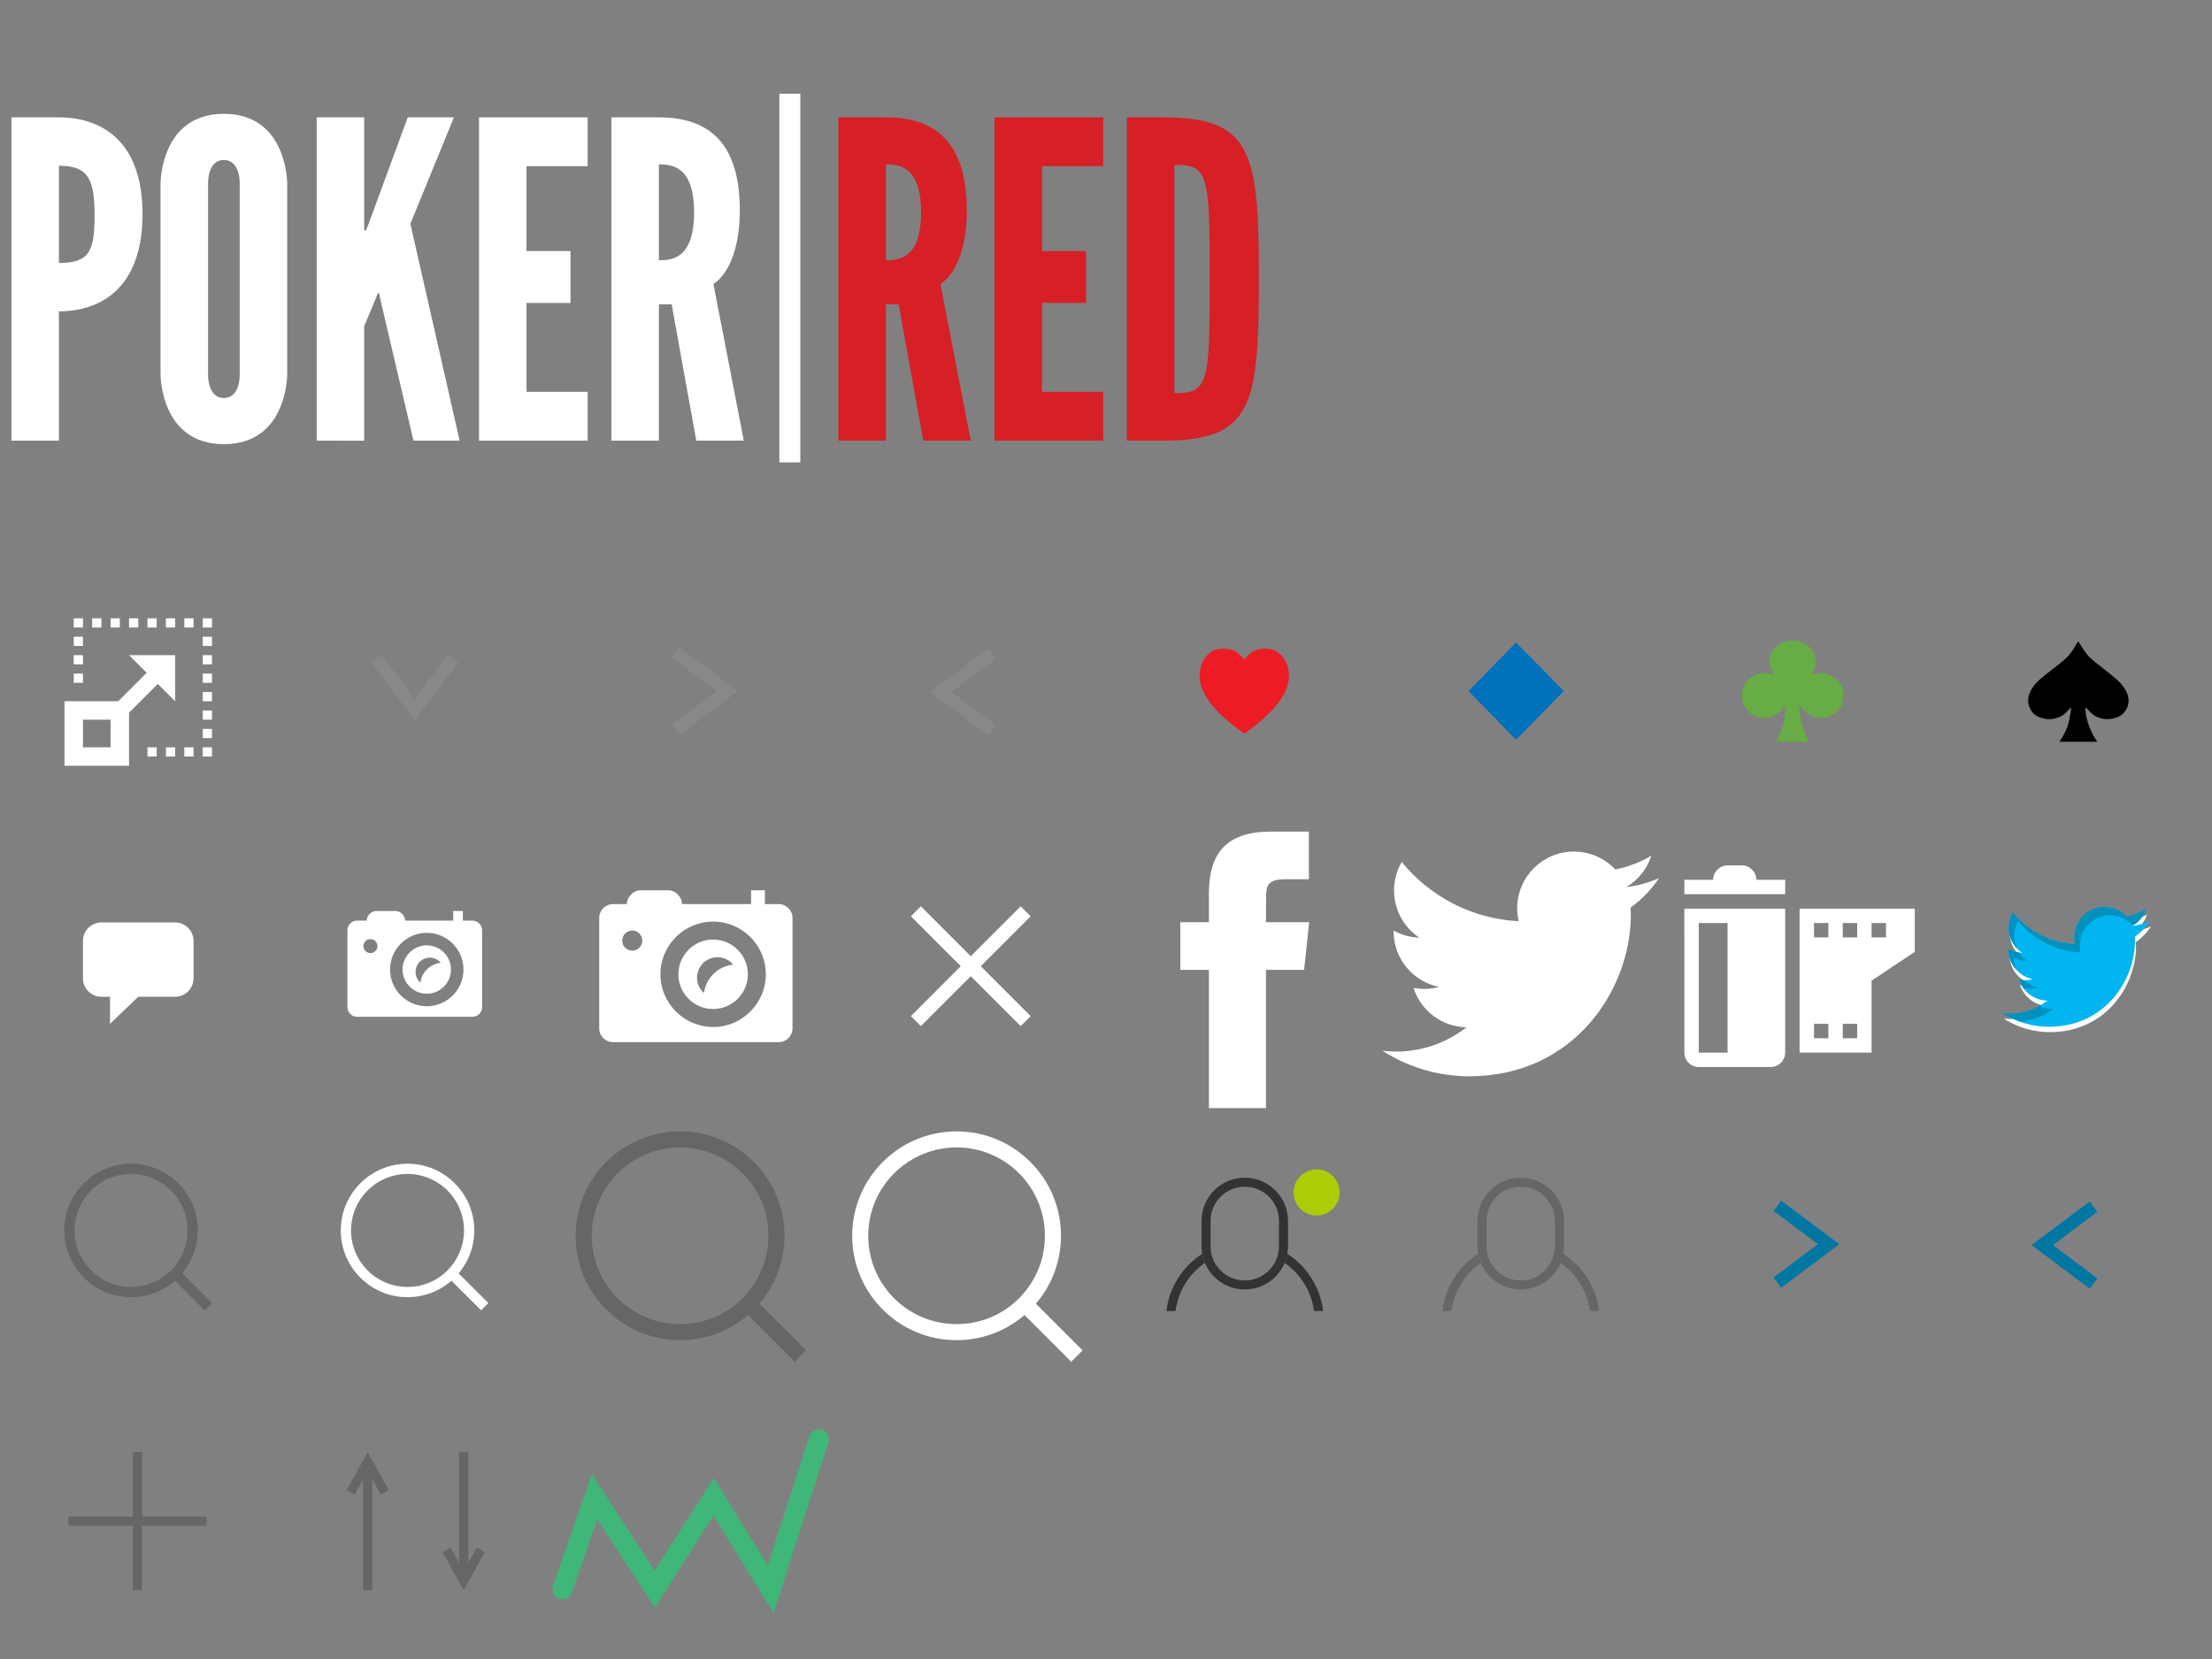 <?xml version="1.0" encoding="utf-8"?>
<!-- Generator: Adobe Illustrator 15.1.0, SVG Export Plug-In . SVG Version: 6.00 Build 0)  -->
<!DOCTYPE svg PUBLIC "-//W3C//DTD SVG 1.1//EN" "http://www.w3.org/Graphics/SVG/1.1/DTD/svg11.dtd">
<svg version="1.1" id="Layer_20" xmlns="http://www.w3.org/2000/svg" xmlns:xlink="http://www.w3.org/1999/xlink" x="0px" y="0px"
	 width="240px" height="180px" viewBox="0 0 240 180" enable-background="new 0 0 240 180" xml:space="preserve">
<rect x="0" y="0" width="240" height="180" fill="#808080" stroke="none"/>
<path fill="#EC1B24" d="M139.837,73.024c-0.133-1.662-1.229-2.527-2.176-2.621c-0.156-0.015-0.303-0.021-0.439-0.021
	c-1.094,0-1.619,0.473-2.221,1.187c-0.602-0.714-1.129-1.187-2.221-1.187c-0.139,0-0.283,0.007-0.439,0.021
	c-0.947,0.094-2.041,0.959-2.178,2.621v0.554c0.127,1.592,1.326,3.554,4.838,6.019c3.51-2.465,4.713-4.427,4.836-6.019V73.024z"/>
<path fill="#FFFFFF" d="M19,100.084h-8c-1.104,0-2,0.896-2,2v4.062c0,1.104,0.896,2,2,2h0.938v2.938L15,108.146h4
	c1.104,0,2-0.896,2-2v-4.062C21,100.979,20.104,100.084,19,100.084z"/>
<path fill="#FFFFFF" d="M137.361,120.228h-6.196v-15.001h-3.099v-5.169h3.099v-3.104c0-4.218,1.747-6.726,6.715-6.726h4.136v5.171
	h-2.584c-1.937,0-2.062,0.722-2.062,2.07l-0.008,2.588h4.684l-0.549,5.169h-4.135V120.228z"/>
<path fill="#FFFFFF" d="M179.999,95.28c-1.106,0.489-2.29,0.821-3.539,0.97c1.271-0.762,2.249-1.968,2.709-3.406
	c-1.189,0.706-2.508,1.218-3.909,1.493c-1.124-1.196-2.722-1.942-4.492-1.942c-3.398,0-6.154,2.754-6.154,6.154
	c0,0.482,0.055,0.952,0.159,1.403c-5.116-0.257-9.649-2.708-12.686-6.431c-0.531,0.909-0.834,1.966-0.834,3.094
	c0,2.135,1.09,4.02,2.738,5.123c-1.01-0.032-1.955-0.309-2.785-0.77c-0.002,0.026-0.002,0.052-0.002,0.078
	c0,2.981,2.122,5.469,4.936,6.035c-0.516,0.14-1.061,0.216-1.62,0.216c-0.397,0-0.783-0.039-1.158-0.11
	c0.783,2.444,3.055,4.224,5.748,4.273c-2.104,1.65-4.761,2.634-7.643,2.634c-0.496,0-0.987-0.028-1.468-0.086
	c2.724,1.746,5.96,2.766,9.434,2.766c11.321,0,17.51-9.378,17.51-17.511c0-0.267-0.004-0.532-0.017-0.796
	C178.129,97.598,179.171,96.514,179.999,95.28z"/>
<g id="Extend">
	<g>
		<path fill="#FFFFFF" d="M17.121,74.205L19,76.084v-5h-5l1.914,1.915l-3.086,3.085H7v7h7v-5.757L17.121,74.205z M12,81.084H9v-3h3
			V81.084z"/>
		<rect x="8" y="73.084" fill="#FFFFFF" width="1" height="1"/>
		<rect x="8" y="71.084" fill="#FFFFFF" width="1" height="1"/>
		<rect x="8" y="69.084" fill="#FFFFFF" width="1" height="1"/>
		<rect x="8" y="67.084" fill="#FFFFFF" width="1" height="1"/>
		<rect x="22" y="79.084" fill="#FFFFFF" width="1" height="1"/>
		<rect x="22" y="77.084" fill="#FFFFFF" width="1" height="1"/>
		<rect x="22" y="75.084" fill="#FFFFFF" width="1" height="1"/>
		<rect x="22" y="73.084" fill="#FFFFFF" width="1" height="1"/>
		<rect x="22" y="71.084" fill="#FFFFFF" width="1" height="1"/>
		<rect x="22" y="69.084" fill="#FFFFFF" width="1" height="1"/>
		<rect x="22" y="67.084" fill="#FFFFFF" width="1" height="1"/>
		<rect x="20" y="67.084" fill="#FFFFFF" width="1" height="1"/>
		<rect x="18" y="67.084" fill="#FFFFFF" width="1" height="1"/>
		<rect x="16" y="67.084" fill="#FFFFFF" width="1" height="1"/>
		<rect x="14" y="67.084" fill="#FFFFFF" width="1" height="1"/>
		<rect x="12" y="67.084" fill="#FFFFFF" width="1" height="1"/>
		<rect x="10" y="67.084" fill="#FFFFFF" width="1" height="1"/>
		<rect x="16" y="81.084" fill="#FFFFFF" width="1" height="1"/>
		<rect x="18" y="81.084" fill="#FFFFFF" width="1" height="1"/>
		<rect x="20" y="81.084" fill="#FFFFFF" width="1" height="1"/>
		<rect x="22" y="81.084" fill="#FFFFFF" width="1" height="1"/>
	</g>
	<g>
		<g>
			<path fill="#D71F26" d="M100.174,47.811l-2.673-14.795h-1.384v14.795h-5.154V12.732h5.154c6.109,0,8.781,3.532,8.781,10.118
				c0,3.484-0.906,6.634-2.863,7.97l3.293,16.991H100.174z M96.117,17.838v10.404c1.432,0,3.818-0.191,3.818-5.202
				S97.549,17.838,96.117,17.838z"/>
			<path fill="#D71F26" d="M107.904,12.732h11.789v5.297h-6.634v9.211h4.772v5.631h-4.772v9.641h6.634v5.298h-11.789V12.732z"/>
			<path fill="#D71F26" d="M126.326,47.811h-4.057V12.732h4.057c9.545,0.047,10.261,3.818,10.261,17.563
				C136.587,43.992,135.871,47.763,126.326,47.811z M127.424,42.656c3.627,0,3.866-0.907,3.818-12.409
				c0.048-11.454-0.191-12.361-3.818-12.361V42.656z"/>
		</g>
		<rect x="84.562" y="10.167" fill="#FFFFFF" width="2.269" height="40"/>
		<g>
			<path fill="#FFFFFF" d="M1.24,12.732c0,0,4.916,0,5.155,0c4.486,0,9.068,2.434,9.068,10.5c0,8.066-4.582,10.547-9.068,10.547
				v14.032H1.24V12.732z M6.395,28.529c3.245,0,3.866-1.193,3.866-5.106s-0.621-5.441-3.866-5.441V28.529z"/>
			<path fill="#FFFFFF" d="M24.291,48.192c-6.92,0-6.873-7.588-6.873-7.588V19.938c0,0-0.047-7.588,6.873-7.588
				c6.92,0,6.873,7.588,6.873,7.588v20.666C31.164,40.604,31.211,48.192,24.291,48.192z M24.291,17.361
				c-1.813,0-1.718,2.577-1.718,2.577v20.666c0,0-0.096,2.577,1.718,2.577c1.814,0,1.718-2.577,1.718-2.577V19.938
				C26.009,19.938,26.105,17.361,24.291,17.361z"/>
			<path fill="#FFFFFF" d="M39.515,12.732v11.693v0.573h0.191l0.238-0.573l4.295-11.693h5.011l-4.725,11.55l5.345,23.529H44.86
				l-3.58-15.272l-0.143-0.716h-0.143l-0.287,0.716l-1.193,2.863v12.409H34.36c0-10.977,0-35.079,0-35.079H39.515z"/>
			<path fill="#FFFFFF" d="M51.971,12.732h11.789v5.297h-6.634v9.211h4.772v5.631h-4.772v9.641h6.634v5.298H51.971V12.732z"/>
			<path fill="#FFFFFF" d="M75.547,47.811l-2.673-14.795H71.49v14.795h-5.154V12.732h5.154c6.108,0,8.781,3.532,8.781,10.118
				c0,3.484-0.906,6.634-2.863,7.97l3.293,16.991H75.547z M71.49,17.838v10.404c1.432,0,3.818-0.191,3.818-5.202
				S72.922,17.838,71.49,17.838z"/>
		</g>
	</g>
</g>
<g>
	<path fill="#0071BB" d="M164.491,69.716l5.176,5.265l-5.176,5.282l-5.158-5.282L164.491,69.716z"/>
</g>
<g>
	<path fill="#67AC45" d="M192.491,73.206c-0.146-0.262-0.225-0.395-0.234-0.406c-0.053-0.103-0.109-0.235-0.172-0.397
		c-0.062-0.16-0.094-0.376-0.094-0.646c0-0.643,0.246-1.182,0.74-1.612s1.082-0.647,1.768-0.647c0.678,0,1.264,0.218,1.762,0.654
		s0.748,0.972,0.748,1.605c0,0.25-0.039,0.483-0.117,0.701c-0.078,0.219-0.205,0.468-0.381,0.749
		c0.404-0.126,0.74-0.188,1.012-0.188c0.635,0,1.205,0.223,1.715,0.663c0.508,0.441,0.762,1.031,0.762,1.769
		c0,0.717-0.24,1.304-0.723,1.76c-0.484,0.457-1.053,0.687-1.707,0.687c-0.373,0-0.756-0.103-1.145-0.305
		c-0.389-0.201-0.797-0.59-1.223-1.16c0.082,0.925,0.16,1.537,0.232,1.838s0.176,0.647,0.312,1.037
		c0.135,0.389,0.32,0.781,0.561,1.176h-3.629c0.123-0.196,0.232-0.39,0.326-0.576c0.092-0.188,0.176-0.394,0.248-0.616
		s0.131-0.397,0.172-0.521c0.041-0.127,0.092-0.317,0.148-0.578c0.057-0.259,0.133-0.846,0.225-1.76
		c-0.424,0.581-0.832,0.971-1.221,1.169c-0.391,0.196-0.777,0.296-1.162,0.296c-0.643,0-1.207-0.229-1.691-0.687
		c-0.482-0.456-0.725-1.043-0.725-1.76c0-0.716,0.252-1.3,0.758-1.753c0.502-0.452,1.082-0.679,1.736-0.679
		C191.731,73.018,192.063,73.08,192.491,73.206z"/>
</g>
<g>
	<path d="M225.901,70.227l0.227,0.34c0.072,0.108,0.152,0.225,0.246,0.348c0.094,0.125,0.203,0.254,0.332,0.393
		c0.27,0.254,0.658,0.582,1.17,0.975c0.271,0.196,0.535,0.406,0.805,0.622c0.373,0.297,0.703,0.574,0.996,0.828
		c0.42,0.367,0.732,0.75,0.943,1.156c0.223,0.375,0.332,0.744,0.332,1.11c0,0.169-0.023,0.34-0.068,0.516
		c-0.049,0.181-0.123,0.351-0.229,0.519c-0.197,0.348-0.484,0.597-0.855,0.756c-0.373,0.157-0.746,0.237-1.119,0.237
		c-0.326,0-0.637-0.054-0.934-0.158c-0.299-0.104-0.545-0.239-0.744-0.406l-0.734-0.726c0,0.444,0.041,0.835,0.125,1.169
		c0.078,0.335,0.191,0.679,0.33,1.023c0.139,0.346,0.271,0.63,0.393,0.856c0.123,0.229,0.271,0.459,0.447,0.696h-4.123
		c0.289-0.403,0.564-0.903,0.82-1.493c0.209-0.563,0.365-1.312,0.471-2.251l-0.717,0.71c-0.186,0.159-0.43,0.295-0.727,0.406
		c-0.295,0.117-0.619,0.173-0.969,0.173c-0.363,0-0.734-0.08-1.119-0.237c-0.385-0.16-0.67-0.412-0.863-0.762
		c-0.193-0.35-0.289-0.693-0.289-1.029c0-0.355,0.105-0.725,0.314-1.105c0.209-0.377,0.48-0.725,0.812-1.041
		c0.332-0.316,0.982-0.84,1.949-1.57c0.268-0.207,0.492-0.385,0.672-0.54c0.18-0.151,0.34-0.297,0.479-0.435
		c0.246-0.258,0.445-0.505,0.598-0.741l0.225-0.34c0.037-0.059,0.287-0.567,0.404-0.627"/>
</g>
<g id="Magnifier">
</g>
<g id="Camera">
	<g>
		<path fill="#FFFFFF" d="M77.373,101.939c-2.079,0-3.77,1.691-3.77,3.769c0,2.079,1.691,3.77,3.77,3.77s3.77-1.691,3.77-3.77
			C81.143,103.63,79.451,101.939,77.373,101.939z M76.377,107.739c-0.458-0.409-0.752-0.995-0.752-1.656
			c0-1.23,0.996-2.226,2.227-2.226c0.684,0,1.288,0.314,1.696,0.8C77.9,104.834,76.598,106.107,76.377,107.739z"/>
		<path fill="#FFFFFF" d="M84.488,98.093H82.99v-1.498h-1.498v1.498h-7.49c0-0.721-0.674-1.498-1.498-1.498h-2.996
			c-0.824,0-1.498,0.777-1.498,1.498h-1.498c-0.824,0-1.498,0.675-1.498,1.498v11.984c0,0.824,0.674,1.498,1.498,1.498h17.977
			c0.824,0,1.498-0.674,1.498-1.498V99.591C85.986,98.768,85.312,98.093,84.488,98.093z M68.601,103.146
			c-0.602,0-1.09-0.488-1.09-1.091c0-0.601,0.489-1.09,1.09-1.09c0.602,0,1.091,0.489,1.091,1.09
			C69.691,102.658,69.203,103.146,68.601,103.146z M77.373,111.426c-3.153,0-5.717-2.566-5.717-5.718s2.564-5.716,5.717-5.716
			s5.717,2.564,5.717,5.716S80.525,111.426,77.373,111.426z"/>
	</g>
	<g>
		<path fill="#FFFFFF" d="M46.305,102.567c-1.448,0-2.627,1.178-2.627,2.625c0,1.449,1.179,2.627,2.627,2.627
			s2.627-1.179,2.627-2.627C48.932,103.745,47.753,102.567,46.305,102.567z M45.611,106.608c-0.319-0.285-0.524-0.693-0.524-1.153
			c0-0.857,0.694-1.552,1.552-1.552c0.477,0,0.897,0.219,1.182,0.558C46.672,104.584,45.765,105.471,45.611,106.608z"/>
		<path fill="#FFFFFF" d="M51.263,99.887h-1.044v-1.044h-1.043v1.044h-5.219c0-0.503-0.47-1.044-1.043-1.044h-2.087
			c-0.574,0-1.044,0.541-1.044,1.044h-1.044c-0.574,0-1.043,0.47-1.043,1.043v8.35c0,0.574,0.47,1.044,1.043,1.044h12.525
			c0.574,0,1.044-0.47,1.044-1.044v-8.35C52.307,100.357,51.837,99.887,51.263,99.887z M40.193,103.408
			c-0.419,0-0.76-0.34-0.76-0.76c0-0.419,0.34-0.759,0.76-0.759s0.76,0.34,0.76,0.759C40.953,103.068,40.612,103.408,40.193,103.408
			z M46.305,109.177c-2.197,0-3.983-1.788-3.983-3.984s1.787-3.982,3.983-3.982s3.983,1.787,3.983,3.982
			S48.501,109.177,46.305,109.177z"/>
	</g>
</g>
<g>
	<path fill="#666666" d="M18.55,129.168L18.55,129.168c1.154,1.162,1.794,2.697,1.794,4.334s-0.641,3.178-1.793,4.334
		c-1.154,1.16-2.698,1.795-4.335,1.795c-1.637,0-3.177-0.635-4.334-1.795c-1.153-1.156-1.794-2.697-1.794-4.334
		c0-1.637,0.641-3.172,1.794-4.33c1.163-1.158,2.698-1.799,4.334-1.799C15.853,127.374,17.389,128.014,18.55,129.168
		 M19.335,128.383c-1.308-1.312-3.119-2.123-5.119-2.123c-3.998,0-7.243,3.244-7.243,7.242c0,2.002,0.81,3.811,2.123,5.119
		c1.308,1.316,3.119,2.123,5.12,2.123c4.003,0,7.242-3.24,7.242-7.242C21.458,131.506,20.653,129.696,19.335,128.383L19.335,128.383
		z"/>
	
		<rect x="20.053" y="137.095" transform="matrix(0.706 -0.708 0.708 0.706 -92.952 55.649)" fill="#666666" width="1.115" height="5.571"/>
</g>
<g>
	<path fill="#666666" d="M80.565,127.3L80.565,127.3c1.805,1.819,2.807,4.219,2.807,6.78c0,2.56-1.002,4.969-2.805,6.778
		c-1.803,1.813-4.219,2.806-6.777,2.806c-2.561,0-4.971-0.992-6.781-2.806c-1.803-1.81-2.805-4.219-2.805-6.778
		c0-2.561,1.002-4.961,2.805-6.772c1.82-1.812,4.221-2.813,6.779-2.813C76.349,124.495,78.751,125.497,80.565,127.3 M81.796,126.073
		c-2.047-2.053-4.879-3.321-8.006-3.321c-6.254,0-11.33,5.076-11.33,11.329c0,3.129,1.268,5.959,3.32,8.006
		c2.047,2.059,4.879,3.32,8.01,3.32c6.258,0,11.326-5.066,11.326-11.326C85.116,130.958,83.856,128.125,81.796,126.073
		L81.796,126.073z"/>
	
		<rect x="82.917" y="139.698" transform="matrix(0.707 -0.707 0.707 0.707 -77.321 101.44)" fill="#666666" width="1.743" height="8.715"/>
</g>
<g>
	<path fill="#FFFFFF" d="M48.55,129.168L48.55,129.168c1.154,1.162,1.794,2.697,1.794,4.334s-0.641,3.178-1.793,4.334
		c-1.154,1.16-2.698,1.795-4.335,1.795c-1.637,0-3.177-0.635-4.334-1.795c-1.153-1.156-1.794-2.697-1.794-4.334
		c0-1.637,0.641-3.172,1.794-4.33c1.163-1.158,2.698-1.799,4.334-1.799C45.853,127.374,47.389,128.014,48.55,129.168
		 M49.335,128.383c-1.308-1.312-3.119-2.123-5.119-2.123c-3.998,0-7.243,3.244-7.243,7.242c0,2.002,0.81,3.811,2.123,5.119
		c1.308,1.316,3.119,2.123,5.12,2.123c4.003,0,7.242-3.24,7.242-7.242C51.458,131.506,50.653,129.696,49.335,128.383L49.335,128.383
		z"/>
	
		<rect x="50.053" y="137.095" transform="matrix(0.706 -0.708 0.708 0.706 -84.146 76.882)" fill="#FFFFFF" width="1.115" height="5.571"/>
</g>
<g>
	<path fill="#FFFFFF" d="M110.565,127.3L110.565,127.3c1.805,1.819,2.807,4.219,2.807,6.78c0,2.56-1.002,4.969-2.805,6.778
		c-1.803,1.813-4.219,2.806-6.777,2.806c-2.561,0-4.971-0.992-6.781-2.806c-1.803-1.81-2.805-4.219-2.805-6.778
		c0-2.561,1.002-4.961,2.805-6.772c1.82-1.812,4.221-2.813,6.779-2.813C106.349,124.495,108.751,125.497,110.565,127.3
		 M111.796,126.073c-2.047-2.053-4.879-3.321-8.006-3.321c-6.254,0-11.33,5.076-11.33,11.329c0,3.129,1.268,5.959,3.32,8.006
		c2.047,2.059,4.879,3.32,8.01,3.32c6.258,0,11.326-5.066,11.326-11.326C115.116,130.958,113.856,128.125,111.796,126.073
		L111.796,126.073z"/>
	
		<rect x="112.917" y="139.698" transform="matrix(0.707 -0.707 0.707 0.707 -68.535 122.653)" fill="#FFFFFF" width="1.743" height="8.715"/>
</g>
<g id="Close_-_Thin">
	<polygon fill="#FFFFFF" points="111.827,99.418 110.744,98.335 105.328,103.751 99.913,98.334 98.83,99.418 104.244,104.834 
		98.83,110.251 99.913,111.334 105.328,105.917 110.744,111.334 111.827,110.251 106.411,104.834 	"/>
</g>
<g id="_x31_70_-_Small">
	<g>
		<polygon fill="#888888" points="45,78.15 49.724,71.852 48.614,71.018 45,75.836 41.386,71.018 40.276,71.852 45,78.15 		"/>
	</g>
	<g>
		<polygon fill="#888888" points="80.066,74.989 73.768,70.265 72.934,71.376 77.752,74.989 72.934,78.603 73.768,79.713 
			80.066,74.989 		"/>
	</g>
	<g>
		<polygon fill="#888888" points="100.934,75.083 107.232,79.808 108.066,78.697 103.248,75.083 108.066,71.47 107.232,70.359 
			100.934,75.083 		"/>
	</g>
	<g>
		<polygon fill="#0076A3" points="199.561,134.995 193.262,130.27 192.428,131.381 197.246,134.995 192.428,138.609 
			193.262,139.719 199.561,134.995 		"/>
	</g>
	<g>
		<polygon fill="#0076A3" points="220.428,135.089 226.727,139.814 227.561,138.703 222.742,135.089 227.561,131.475 
			226.727,130.366 220.428,135.089 		"/>
	</g>
</g>
<g>
	<path fill="#FFFFFF" d="M233.386,100.523c-0.59,0.261-1.221,0.438-1.887,0.517c0.678-0.406,1.199-1.05,1.445-1.816
		c-0.635,0.377-1.338,0.65-2.086,0.797c-0.6-0.638-1.451-1.036-2.395-1.036c-1.814,0-3.283,1.469-3.283,3.282
		c0,0.258,0.029,0.508,0.084,0.748c-2.729-0.137-5.146-1.444-6.766-3.43c-0.283,0.484-0.443,1.049-0.443,1.649
		c0,1.14,0.58,2.145,1.459,2.732c-0.537-0.017-1.043-0.164-1.484-0.41c-0.002,0.014-0.002,0.027-0.002,0.041
		c0,1.591,1.131,2.917,2.633,3.219c-0.275,0.075-0.564,0.116-0.865,0.116c-0.211,0-0.416-0.021-0.617-0.06
		c0.418,1.304,1.629,2.253,3.066,2.279c-1.123,0.88-2.539,1.405-4.076,1.405c-0.266,0-0.527-0.016-0.783-0.046
		c1.453,0.932,3.178,1.476,5.031,1.476c6.039,0,9.34-5.003,9.34-9.34c0-0.143-0.002-0.284-0.01-0.425
		C232.388,101.759,232.944,101.181,233.386,100.523z"/>
	<path fill="#00B5F0" d="M233.272,99.94c-0.59,0.261-1.221,0.438-1.887,0.517c0.678-0.406,1.199-1.05,1.445-1.816
		c-0.635,0.377-1.338,0.65-2.086,0.797c-0.6-0.638-1.451-1.036-2.395-1.036c-1.814,0-3.283,1.469-3.283,3.282
		c0,0.258,0.029,0.508,0.084,0.748c-2.729-0.137-5.146-1.444-6.766-3.43c-0.283,0.484-0.443,1.049-0.443,1.649
		c0,1.14,0.58,2.145,1.459,2.732c-0.537-0.017-1.043-0.164-1.484-0.41c-0.002,0.014-0.002,0.027-0.002,0.041
		c0,1.591,1.131,2.917,2.633,3.219c-0.275,0.075-0.564,0.116-0.865,0.116c-0.211,0-0.416-0.021-0.617-0.06
		c0.418,1.304,1.629,2.253,3.066,2.279c-1.123,0.88-2.539,1.405-4.076,1.405c-0.266,0-0.527-0.016-0.783-0.046
		c1.453,0.932,3.178,1.476,5.031,1.476c6.039,0,9.34-5.003,9.34-9.34c0-0.143-0.002-0.284-0.01-0.425
		C232.274,101.176,232.831,100.598,233.272,99.94z"/>
	<g>
		<path fill="#0091BE" d="M233.272,99.94c-0.008,0.003-0.016,0.005-0.023,0.009c-0.008,0.015-0.014,0.031-0.021,0.046
			C233.241,99.976,233.259,99.959,233.272,99.94z"/>
		<path fill="#0091BE" d="M218.827,102.889c-0.182-0.407-0.301-0.848-0.301-1.321c0-0.601,0.16-1.165,0.443-1.649
			c1.619,1.985,4.037,3.293,6.766,3.43c-0.055-0.24-0.084-0.49-0.084-0.748c0-1.813,1.469-3.282,3.283-3.282
			c0.943,0,1.795,0.398,2.395,1.036c0.113-0.022,0.217-0.066,0.328-0.094c0.541-0.404,0.963-0.961,1.174-1.62
			c-0.635,0.377-1.338,0.65-2.086,0.797c-0.6-0.638-1.451-1.036-2.395-1.036c-1.814,0-3.283,1.469-3.283,3.282
			c0,0.258,0.029,0.508,0.084,0.748c-2.729-0.137-5.146-1.444-6.766-3.43c-0.283,0.484-0.443,1.049-0.443,1.649
			C217.942,101.517,218.278,102.302,218.827,102.889z"/>
		<path fill="#0091BE" d="M222.716,109.486c-0.514-0.009-0.996-0.141-1.426-0.36c-0.957,0.538-2.059,0.849-3.234,0.849
			c-0.266,0-0.527-0.016-0.783-0.046c0.594,0.38,1.24,0.676,1.914,0.917C220.509,110.735,221.729,110.259,222.716,109.486z"/>
		<path fill="#0091BE" d="M218.499,103.931c0-0.014,0-0.027,0.002-0.041c0.441,0.246,0.947,0.394,1.484,0.41
			c-0.375-0.25-0.68-0.589-0.924-0.969c-0.408-0.057-0.799-0.166-1.145-0.358c-0.002,0.014-0.002,0.027-0.002,0.041
			c0,0.846,0.326,1.611,0.852,2.193C218.599,104.813,218.499,104.386,218.499,103.931z"/>
		<path fill="#0091BE" d="M219.649,107.207c0.201,0.038,0.406,0.06,0.617,0.06c0.301,0,0.59-0.041,0.865-0.116
			c-0.602-0.121-1.139-0.412-1.572-0.813c-0.168-0.006-0.334-0.017-0.494-0.047c0.145,0.45,0.389,0.853,0.697,1.195
			C219.724,107.392,219.681,107.303,219.649,107.207z"/>
	</g>
</g>
<g>
	<path fill="#333333" d="M135.056,128.757c0.991,0,1.924,0.387,2.625,1.088s1.086,1.633,1.086,2.625v2.746
		c0,0.99-0.385,1.924-1.086,2.625s-1.634,1.086-2.625,1.086c-0.992,0-1.924-0.385-2.625-1.086s-1.087-1.635-1.087-2.625v-2.746
		c0-0.992,0.386-1.924,1.087-2.625S134.063,128.757,135.056,128.757 M135.056,127.779c-2.591,0-4.691,2.1-4.691,4.691v2.746
		c0,2.59,2.101,4.689,4.691,4.689c2.59,0,4.691-2.1,4.691-4.689v-2.746C139.747,129.878,137.646,127.779,135.056,127.779
		L135.056,127.779z"/>
	<g>
		<path fill="#333333" d="M142.04,140.298c0.264,0.625,0.441,1.277,0.529,1.947h0.986c-0.305-2.605-1.777-4.852-3.883-6.203
			c-0.061,0.342-0.158,0.672-0.289,0.984c0.367,0.254,0.711,0.543,1.031,0.863C141.11,138.585,141.657,139.396,142.04,140.298z"/>
		<path fill="#333333" d="M127.542,142.246c0.088-0.67,0.265-1.322,0.529-1.947c0.382-0.902,0.929-1.713,1.625-2.408
			c0.32-0.32,0.664-0.609,1.03-0.865c-0.131-0.311-0.229-0.641-0.289-0.982c-2.104,1.352-3.578,3.598-3.882,6.203H127.542z"/>
	</g>
</g>
<circle fill="#ACCC05" cx="142.854" cy="129.375" r="2.5"/>
<g>
	<path fill="#666666" d="M164.999,128.757c0.991,0,1.924,0.387,2.625,1.088s1.086,1.633,1.086,2.625v2.746
		c0,0.99-0.385,1.924-1.086,2.625s-1.634,1.086-2.625,1.086c-0.992,0-1.924-0.385-2.625-1.086s-1.087-1.635-1.087-2.625v-2.746
		c0-0.992,0.386-1.924,1.087-2.625S164.007,128.757,164.999,128.757 M164.999,127.779c-2.591,0-4.691,2.1-4.691,4.691v2.746
		c0,2.59,2.101,4.689,4.691,4.689c2.59,0,4.691-2.1,4.691-4.689v-2.746C169.69,129.878,167.589,127.779,164.999,127.779
		L164.999,127.779z"/>
	<g>
		<path fill="#666666" d="M171.983,140.298c0.264,0.625,0.441,1.277,0.529,1.947h0.986c-0.305-2.605-1.777-4.852-3.883-6.203
			c-0.061,0.342-0.158,0.672-0.289,0.984c0.367,0.254,0.711,0.543,1.031,0.863C171.054,138.585,171.601,139.396,171.983,140.298z"/>
		<path fill="#666666" d="M157.485,142.246c0.088-0.67,0.265-1.322,0.529-1.947c0.382-0.902,0.929-1.713,1.625-2.408
			c0.32-0.32,0.664-0.609,1.03-0.865c-0.131-0.311-0.229-0.641-0.289-0.982c-2.104,1.352-3.578,3.598-3.882,6.203H157.485z"/>
	</g>
</g>
<g id="video_camera">
	<g id="photo_roll">
		<g>
			<path fill="#FFFFFF" d="M189.002,93.896h-1.562c-0.859,0-1.562,0.704-1.562,1.562h-3.125v1.562h4.688h1.562h4.688v-1.562h-3.125
				C190.564,94.601,189.861,93.896,189.002,93.896z"/>
			<path fill="#FFFFFF" d="M195.252,98.584v15.625h7.812v-7.812l4.688-3.125v-4.688H195.252z M198.377,112.646h-1.562v-1.562h1.562
				V112.646z M198.377,101.709h-1.562v-1.562h1.562V101.709z M201.502,112.646h-1.562v-1.562h1.562V112.646z M201.502,101.709
				h-1.562v-1.562h1.562V101.709z M204.627,101.709h-1.562v-1.562h1.562V101.709z"/>
			<path fill="#FFFFFF" d="M182.752,101.709v12.5c0,0.859,0.703,1.562,1.562,1.562h7.812c0.859,0,1.562-0.704,1.562-1.562v-12.5
				v-3.125h-10.938V101.709z M184.314,100.146h3.125v14.062h-3.125V100.146z"/>
		</g>
	</g>
	<g id="Movie_clap">
	</g>
</g>
<g>
	<rect x="14.417" y="157.542" fill="#666666" width="1" height="15"/>
	<rect x="7.417" y="164.542" fill="#666666" width="15" height="1"/>
</g>
<polygon fill="#666666" points="42.188,161.677 40.031,157.782 39.919,157.565 39.915,157.542 37.604,161.677 38.478,162.167 
	39.393,160.514 39.393,172.542 40.393,172.542 40.393,160.501 41.315,162.167 "/>
<polygon fill="#666666" points="48.021,168.406 50.178,172.301 50.29,172.518 50.294,172.542 52.604,168.406 51.731,167.916 
	50.816,169.569 50.816,157.542 49.816,157.542 49.816,169.582 48.894,167.916 "/>
<path fill="#3EB778" d="M89.182,155.133c-0.565-0.177-1.185,0.144-1.373,0.708l-4.505,14.008l-5.864-9.496l-6.413,10.063
	l-6.812-10.468l-4.221,12.112c-0.199,0.568,0.098,1.191,0.663,1.383c0.566,0.213,1.186-0.097,1.38-0.659l2.767-7.939l6.245,9.585
	l6.368-9.988l6.511,10.557l5.952-18.493C90.062,155.936,89.749,155.322,89.182,155.133z"/>
</svg>
